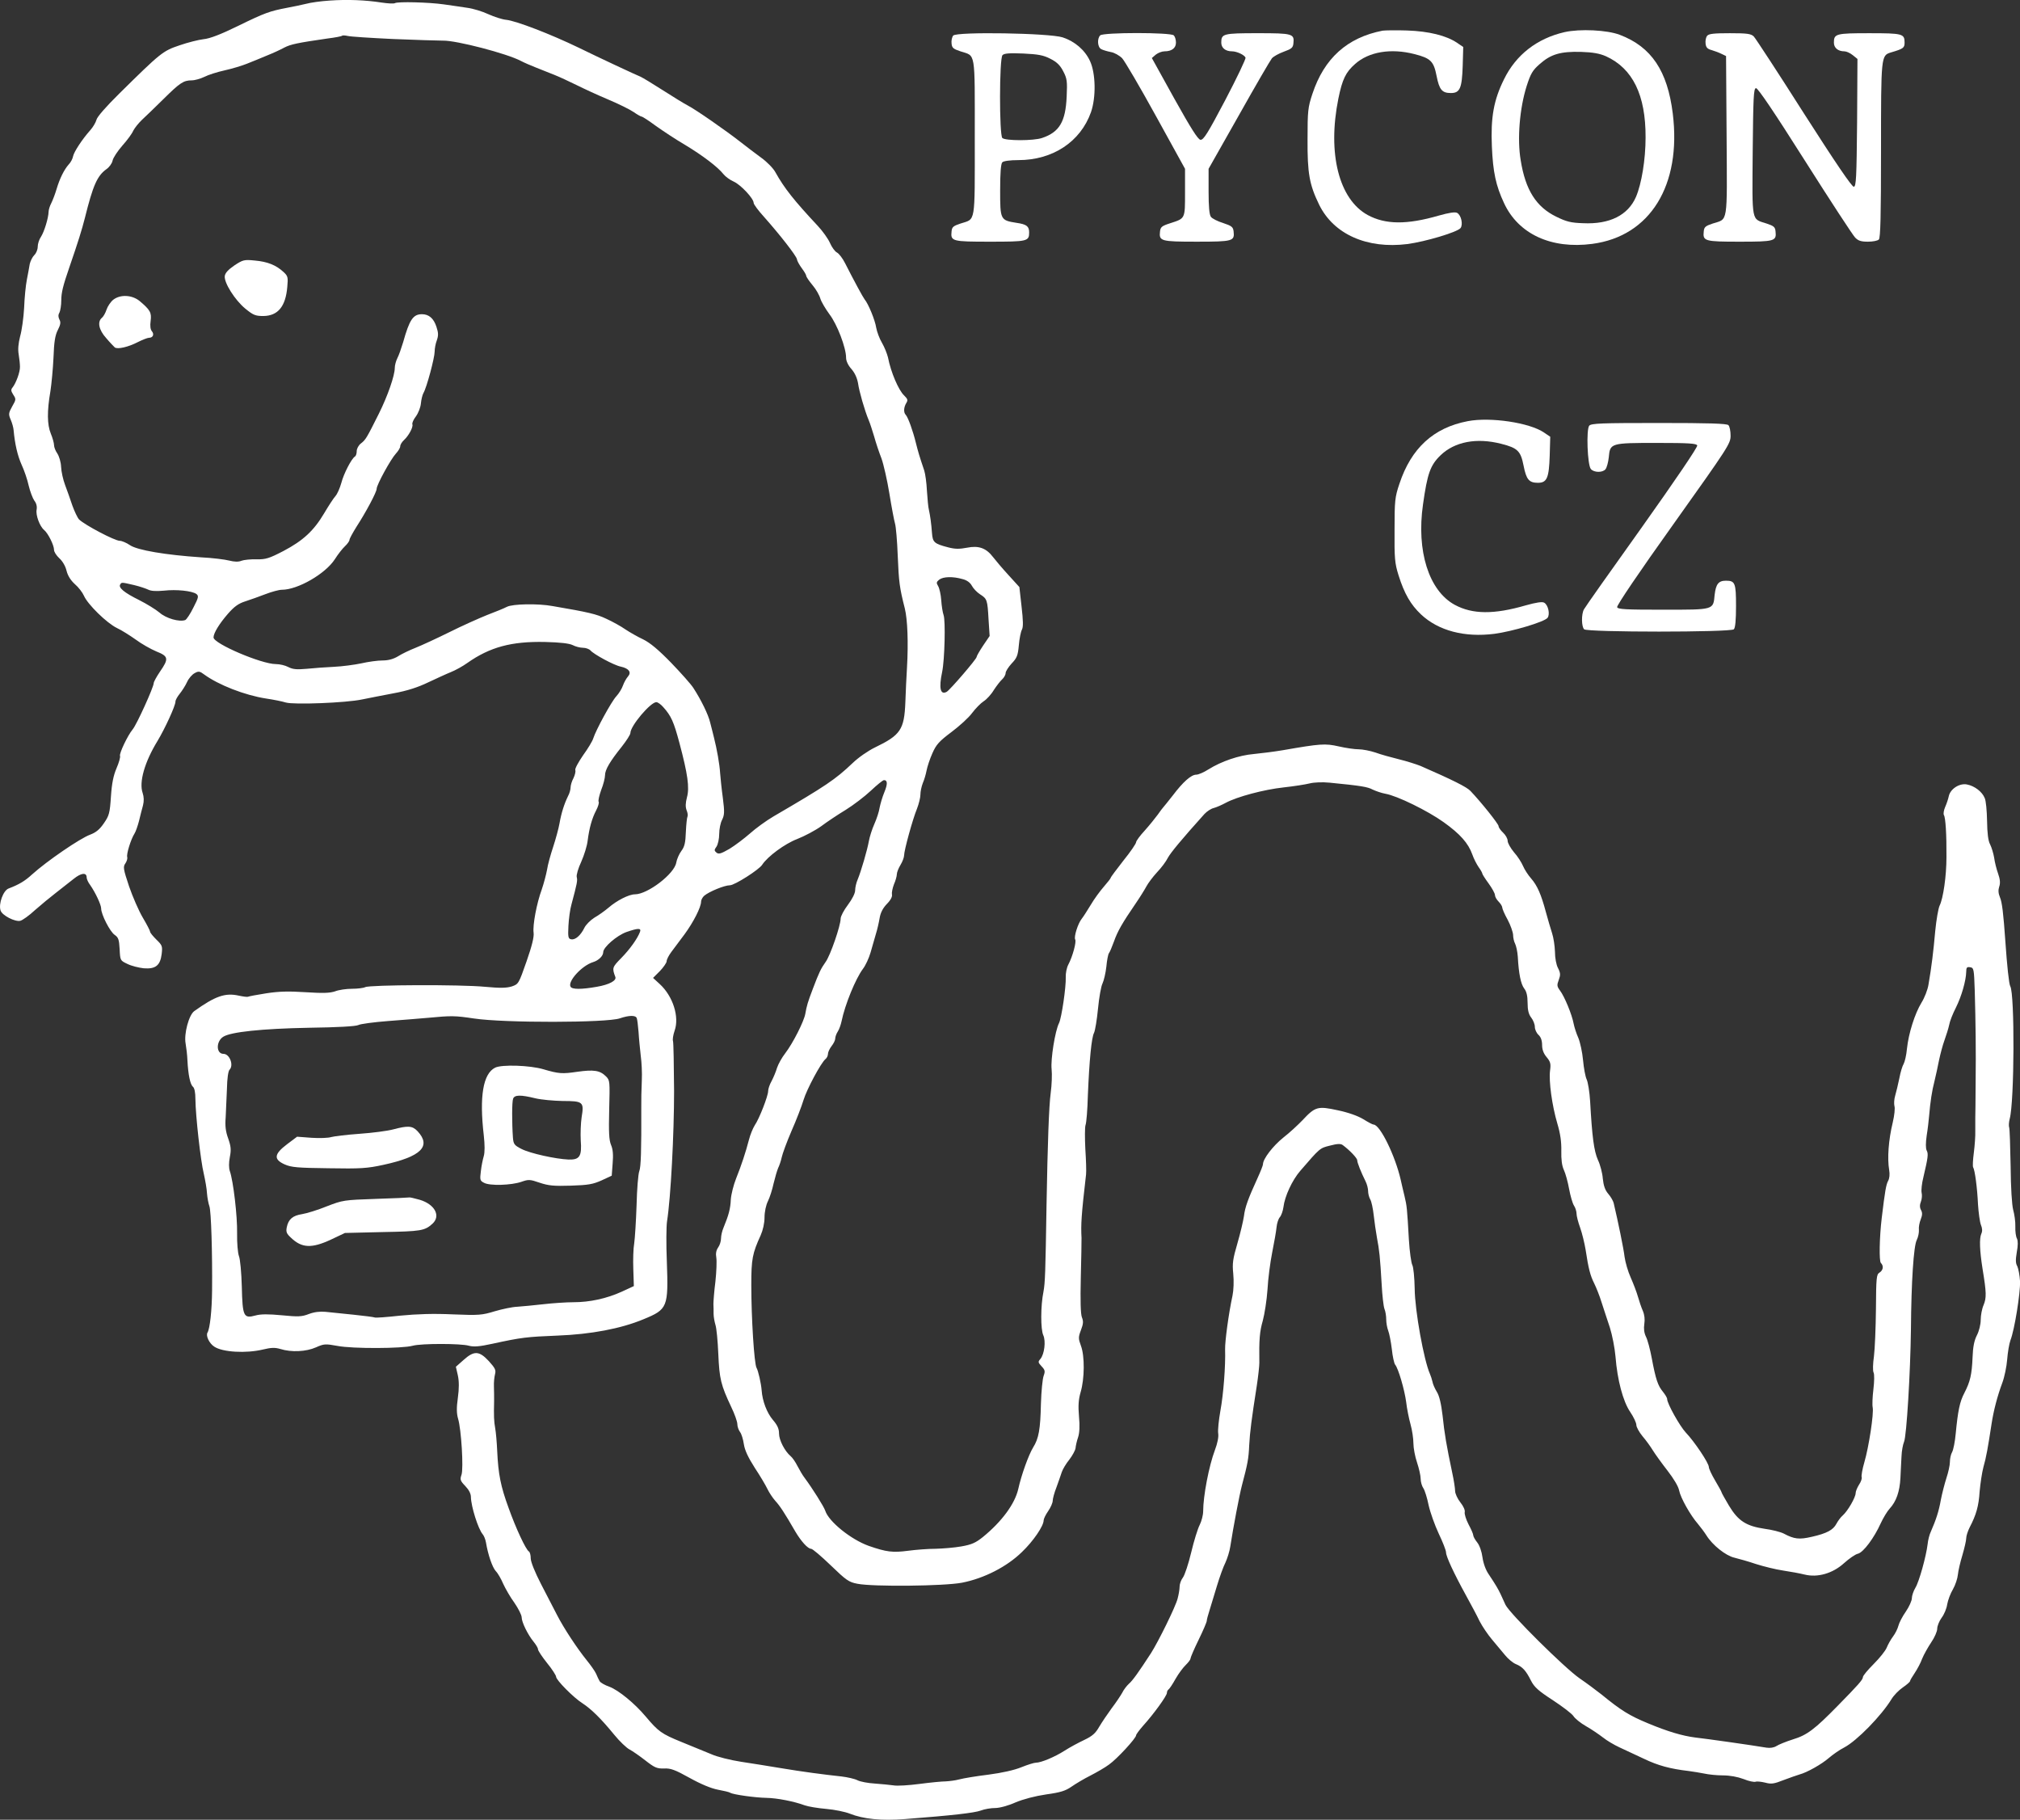 <?xml version="1.0" standalone="no"?>
<!DOCTYPE svg PUBLIC "-//W3C//DTD SVG 20010904//EN"
 "http://www.w3.org/TR/2001/REC-SVG-20010904/DTD/svg10.dtd">
<svg version="1.0" xmlns="http://www.w3.org/2000/svg"
 width="1114.486pt" height="1003.781pt" viewBox="0 0 1114.486 1003.781"
 preserveAspectRatio="xMidYMid meet">
<rect x="0" y="0" width="1114.486" height="1003.781" fill="#333333" stroke="none"/>
<g transform="translate(-54.191,1103.318) scale(0.1,-0.1)"
fill="#ffffff" stroke="none">
<path d="M2360 11030 c-47 -3 -105 -11 -130 -18 -25 -6 -72 -16 -105 -22 -94
-18 -121 -27 -270 -100 -94 -46 -156 -70 -190 -73 -27 -3 -87 -18 -133 -34
-92 -31 -103 -40 -332 -266 -72 -71 -123 -129 -126 -145 -4 -15 -19 -40 -34
-57 -43 -48 -90 -119 -95 -144 -2 -13 -13 -34 -24 -45 -25 -28 -50 -78 -67
-136 -8 -27 -21 -61 -29 -77 -8 -15 -15 -37 -15 -48 -1 -35 -24 -110 -42 -138
-10 -14 -18 -39 -18 -55 0 -16 -9 -37 -19 -46 -10 -10 -21 -32 -25 -49 -3 -18
-10 -57 -16 -87 -6 -30 -13 -100 -15 -155 -3 -55 -13 -126 -22 -157 -10 -40
-13 -72 -8 -100 4 -24 7 -54 7 -68 1 -29 -22 -90 -40 -113 -11 -13 -10 -20 3
-41 16 -24 16 -27 -6 -65 -20 -36 -21 -43 -8 -73 8 -18 15 -44 16 -58 7 -77
22 -141 44 -190 14 -30 32 -82 39 -115 8 -33 22 -70 31 -83 12 -15 16 -33 13
-50 -6 -30 17 -92 41 -112 22 -18 55 -84 55 -110 0 -11 13 -31 29 -46 17 -15
34 -43 40 -69 7 -28 23 -53 46 -74 20 -17 42 -46 50 -64 20 -47 126 -151 182
-178 26 -12 73 -42 104 -64 31 -23 82 -52 113 -65 68 -27 70 -40 21 -111 -19
-28 -35 -57 -35 -64 0 -22 -94 -229 -116 -255 -27 -32 -75 -133 -70 -146 3 -7
-6 -38 -19 -68 -17 -40 -26 -82 -31 -156 -6 -93 -10 -106 -39 -148 -23 -34
-44 -51 -76 -63 -55 -20 -238 -145 -321 -220 -38 -35 -71 -55 -129 -77 -29
-11 -56 -84 -44 -121 8 -27 80 -64 109 -57 12 3 49 29 81 59 33 29 85 72 115
95 30 24 74 58 98 77 42 34 72 37 72 8 0 -8 8 -27 19 -41 30 -43 61 -110 61
-130 0 -33 49 -129 75 -146 20 -14 24 -25 27 -78 3 -63 3 -63 43 -82 22 -11
63 -21 90 -24 65 -5 91 15 99 79 5 43 3 48 -29 79 -19 19 -35 38 -35 44 0 5
-18 40 -40 77 -22 37 -56 115 -76 173 -32 96 -34 108 -20 127 8 12 12 27 10
34 -6 15 20 99 40 130 7 11 18 43 25 70 7 28 16 66 22 86 6 24 5 47 -2 68 -21
60 11 171 82 287 41 68 99 194 99 217 0 9 11 28 24 44 12 15 31 44 40 64 9 20
28 42 42 49 21 12 28 11 52 -7 79 -58 225 -115 342 -133 41 -6 90 -16 109 -22
44 -13 332 -2 421 17 36 7 114 23 174 34 76 14 134 33 190 60 45 21 101 47
126 57 25 10 65 32 90 50 125 88 244 120 429 116 84 -2 133 -8 152 -17 15 -8
41 -15 57 -15 16 0 35 -7 42 -15 18 -21 130 -82 167 -89 45 -10 60 -31 40 -54
-9 -10 -22 -33 -28 -50 -6 -18 -23 -45 -37 -60 -27 -29 -112 -185 -127 -232
-4 -14 -29 -56 -56 -93 -26 -38 -46 -74 -43 -82 3 -7 -2 -27 -10 -44 -9 -16
-16 -40 -16 -51 0 -12 -6 -34 -14 -48 -21 -43 -37 -93 -47 -150 -5 -29 -21
-87 -35 -130 -14 -42 -30 -99 -34 -127 -5 -27 -18 -76 -29 -108 -28 -76 -51
-198 -45 -239 3 -23 -9 -72 -39 -158 -43 -123 -44 -125 -81 -138 -30 -9 -63
-10 -149 -2 -134 13 -635 11 -660 -2 -10 -5 -43 -9 -73 -9 -31 0 -73 -6 -93
-14 -30 -10 -67 -11 -162 -5 -94 6 -147 5 -218 -6 -52 -8 -98 -17 -101 -19 -3
-2 -26 1 -50 6 -75 17 -130 -2 -246 -85 -30 -21 -58 -126 -48 -179 4 -23 9
-64 10 -92 4 -79 15 -133 30 -146 9 -7 14 -32 14 -68 1 -94 29 -342 46 -411 8
-36 17 -85 18 -110 2 -25 8 -56 13 -70 10 -25 17 -261 15 -465 -1 -111 -12
-210 -25 -232 -11 -17 9 -60 37 -78 46 -31 176 -38 268 -16 46 11 66 12 97 3
60 -19 142 -15 196 9 45 20 52 20 119 8 81 -16 358 -15 415 1 46 13 266 13
310 0 27 -7 57 -5 130 11 161 35 188 38 360 45 183 7 348 38 473 90 134 55
138 66 129 320 -4 93 -3 192 1 219 21 134 39 483 39 720 -1 143 -3 267 -6 276
-3 8 1 34 9 57 27 76 -9 190 -82 257 l-37 34 38 38 c20 21 37 46 37 54 0 9 11
31 25 50 14 19 47 63 74 99 49 67 91 149 91 180 0 9 8 24 17 32 27 23 112 58
142 58 26 0 161 86 178 113 30 46 125 116 193 142 41 16 101 48 133 71 32 24
92 64 135 90 42 26 105 74 139 106 34 32 66 58 72 58 20 0 21 -21 2 -67 -11
-26 -22 -65 -26 -85 -3 -21 -16 -61 -29 -90 -13 -29 -26 -71 -30 -93 -9 -51
-44 -170 -62 -213 -8 -18 -14 -45 -14 -60 0 -16 -16 -48 -40 -80 -22 -29 -40
-63 -40 -76 0 -38 -57 -204 -83 -239 -26 -37 -36 -57 -70 -147 -29 -76 -34
-94 -42 -139 -7 -41 -68 -162 -111 -218 -18 -23 -38 -59 -45 -80 -6 -21 -20
-54 -30 -73 -11 -19 -19 -44 -19 -55 0 -27 -49 -153 -74 -189 -10 -16 -25 -52
-32 -80 -18 -69 -41 -139 -71 -214 -14 -35 -27 -87 -29 -115 -2 -51 -12 -87
-40 -155 -8 -18 -14 -45 -14 -60 0 -15 -7 -38 -16 -50 -11 -16 -14 -34 -10
-56 3 -18 1 -77 -5 -132 -7 -54 -11 -110 -11 -124 1 -14 1 -38 1 -54 0 -16 5
-43 10 -60 6 -17 13 -89 16 -161 6 -138 14 -171 71 -292 19 -39 34 -82 34 -95
0 -14 7 -33 15 -44 8 -10 17 -40 21 -67 5 -33 23 -72 60 -130 30 -45 61 -98
70 -117 9 -19 28 -48 43 -65 26 -28 52 -68 111 -170 32 -54 69 -95 87 -95 8 0
56 -41 108 -91 86 -83 100 -93 148 -102 87 -17 478 -13 577 6 122 24 247 88
330 169 63 60 120 144 120 175 0 8 11 31 25 51 14 20 25 46 25 57 0 11 9 45
21 75 11 30 24 68 29 83 5 15 23 46 41 68 17 22 33 51 35 64 1 13 7 40 14 60
8 24 10 63 5 115 -5 59 -3 92 9 134 22 74 23 199 2 255 -15 41 -15 48 0 88 13
34 14 48 5 70 -7 19 -9 90 -6 218 3 105 4 204 4 220 -4 74 -1 126 25 350 2 17
0 80 -4 140 -3 61 -3 120 1 132 5 12 11 86 13 165 8 192 20 318 34 344 6 12
16 72 22 134 6 62 17 124 25 139 7 15 17 56 21 92 3 35 10 69 14 74 5 6 17 35
28 65 20 57 46 102 120 210 24 35 50 77 59 94 9 17 35 52 58 77 24 25 51 61
60 80 15 28 76 102 202 242 14 15 37 30 51 33 15 4 45 17 67 29 61 33 209 73
320 85 55 6 119 16 143 22 24 6 70 8 110 4 174 -17 209 -23 237 -38 17 -8 48
-19 70 -23 65 -11 234 -94 322 -157 91 -65 136 -116 158 -178 8 -23 24 -54 35
-70 11 -15 20 -31 20 -35 0 -4 16 -29 35 -55 19 -26 35 -55 35 -64 0 -9 9 -25
20 -36 11 -11 20 -26 20 -32 0 -7 13 -38 30 -68 16 -30 29 -68 30 -83 0 -16 5
-38 11 -49 6 -12 13 -44 15 -72 5 -95 17 -151 35 -175 13 -16 19 -41 19 -80 0
-40 6 -63 20 -81 11 -14 20 -37 20 -51 0 -14 9 -34 20 -44 13 -12 20 -31 20
-56 0 -25 8 -47 25 -67 21 -25 24 -37 19 -73 -8 -59 11 -195 40 -293 17 -57
23 -102 22 -151 -1 -47 3 -81 14 -105 9 -19 22 -66 29 -105 7 -38 19 -80 27
-92 8 -12 14 -32 14 -44 0 -13 9 -48 20 -78 11 -31 24 -85 30 -121 16 -106 26
-143 47 -185 11 -22 30 -69 41 -105 12 -36 32 -99 46 -140 13 -41 27 -113 31
-160 10 -128 41 -246 81 -305 19 -28 34 -60 34 -72 0 -11 15 -39 34 -62 19
-22 45 -58 57 -78 13 -21 49 -71 81 -112 34 -44 60 -87 64 -109 8 -41 62 -137
104 -185 15 -18 36 -46 46 -62 34 -55 107 -113 155 -124 24 -6 78 -21 119 -35
41 -13 109 -30 150 -36 41 -6 94 -16 118 -22 72 -18 155 6 217 62 29 26 63 50
78 53 30 8 89 87 125 167 14 30 36 67 50 82 36 39 55 93 59 168 2 36 4 90 6
120 1 30 8 66 14 80 14 32 35 382 38 620 2 265 15 460 32 493 8 16 13 41 12
56 -2 14 3 41 10 58 9 23 10 36 2 51 -8 14 -8 29 -1 47 6 15 7 37 4 49 -3 13
1 52 10 87 25 107 28 127 18 146 -6 11 -6 42 0 83 6 36 11 83 13 105 7 82 16
142 30 195 7 30 19 82 25 115 7 33 20 83 30 110 10 28 22 66 26 85 3 19 20 62
37 95 31 62 56 149 57 198 0 23 4 28 21 25 21 -3 22 -9 26 -128 5 -173 7 -342
5 -495 -1 -139 -1 -172 -2 -207 0 -13 0 -45 0 -73 1 -27 -3 -81 -8 -120 -5
-38 -7 -74 -4 -80 10 -16 23 -116 27 -205 3 -46 10 -97 16 -113 8 -19 9 -35 2
-50 -11 -25 -9 -91 7 -192 22 -134 22 -160 6 -200 -9 -20 -16 -57 -16 -82 0
-25 -9 -62 -21 -85 -15 -29 -22 -65 -24 -122 -4 -95 -13 -134 -45 -196 -26
-49 -36 -100 -48 -225 -4 -44 -13 -90 -20 -102 -7 -12 -12 -36 -12 -54 0 -18
-9 -58 -19 -88 -10 -31 -24 -85 -31 -121 -11 -63 -27 -111 -55 -175 -8 -16
-16 -48 -18 -70 -8 -66 -47 -208 -68 -241 -10 -17 -19 -43 -19 -57 0 -13 -15
-47 -33 -73 -19 -27 -37 -62 -41 -78 -4 -16 -17 -43 -30 -60 -13 -17 -28 -45
-35 -62 -7 -17 -39 -57 -72 -90 -32 -32 -59 -64 -59 -72 0 -14 -28 -45 -138
-157 -128 -131 -171 -163 -247 -186 -38 -12 -80 -29 -92 -37 -14 -9 -35 -12
-55 -9 -83 14 -330 49 -393 56 -71 9 -152 33 -260 78 -104 43 -149 71 -258
160 -29 23 -83 63 -121 89 -82 57 -384 356 -408 405 -9 19 -21 45 -27 59 -14
29 -26 50 -64 107 -18 25 -31 62 -36 96 -4 31 -16 66 -29 82 -12 15 -22 33
-22 40 0 7 -12 34 -26 60 -14 27 -23 57 -21 67 3 10 -7 33 -24 54 -16 20 -29
49 -29 63 0 14 -7 60 -16 101 -31 147 -43 216 -53 314 -8 67 -18 110 -32 132
-11 18 -22 43 -24 56 -3 13 -9 32 -14 43 -33 74 -83 348 -84 470 -1 61 -7 119
-13 130 -6 11 -15 74 -19 140 -10 176 -11 185 -24 240 -7 28 -16 68 -21 90
-30 132 -114 305 -150 305 -5 0 -30 13 -57 30 -30 18 -83 37 -141 49 -110 24
-124 20 -194 -55 -24 -25 -71 -69 -106 -96 -57 -46 -112 -117 -112 -147 0 -6
-13 -39 -29 -74 -53 -116 -70 -162 -76 -212 -4 -27 -20 -95 -36 -150 -25 -86
-29 -110 -23 -168 4 -40 2 -91 -4 -120 -22 -102 -42 -253 -41 -297 3 -90 -9
-247 -26 -339 -9 -51 -15 -107 -12 -125 3 -19 -4 -54 -18 -91 -33 -87 -65
-254 -65 -338 0 -21 -9 -55 -19 -75 -11 -21 -32 -89 -47 -152 -15 -63 -36
-126 -46 -139 -10 -13 -18 -35 -18 -50 0 -14 -5 -44 -11 -66 -11 -44 -106
-237 -147 -301 -69 -106 -101 -151 -122 -169 -12 -11 -29 -33 -37 -50 -9 -16
-35 -55 -58 -85 -22 -30 -53 -76 -68 -101 -21 -37 -38 -52 -84 -74 -32 -15
-80 -41 -108 -59 -53 -34 -129 -66 -158 -66 -10 0 -45 -11 -80 -25 -39 -16
-106 -31 -182 -41 -66 -8 -138 -20 -160 -26 -22 -6 -56 -10 -75 -11 -19 0 -84
-6 -144 -14 -60 -8 -125 -12 -145 -8 -20 3 -66 7 -103 10 -36 2 -79 10 -95 18
-15 8 -55 17 -88 21 -102 11 -215 26 -335 46 -63 11 -162 26 -219 35 -58 9
-132 27 -165 42 -34 14 -108 44 -166 68 -108 44 -126 57 -195 139 -63 75 -151
146 -201 165 -26 9 -50 23 -54 31 -5 8 -13 26 -19 40 -6 14 -30 48 -52 75 -54
67 -126 176 -164 250 -17 33 -57 110 -88 170 -34 66 -57 123 -57 142 0 17 -4
34 -10 38 -17 10 -72 128 -112 240 -44 120 -57 186 -63 315 -2 47 -7 103 -11
125 -7 39 -8 68 -6 150 0 22 0 58 -1 80 -1 22 2 52 6 68 6 23 1 33 -34 72 -53
57 -81 59 -139 7 l-43 -38 11 -48 c7 -32 7 -72 0 -123 -8 -55 -7 -87 1 -115
18 -58 31 -276 19 -310 -9 -26 -7 -33 21 -62 20 -21 31 -42 31 -61 1 -52 40
-176 65 -205 7 -8 15 -28 18 -45 11 -67 35 -137 54 -158 12 -12 30 -44 41 -70
12 -26 39 -74 62 -105 22 -32 40 -68 40 -80 0 -27 34 -96 66 -135 13 -16 24
-34 24 -41 0 -8 23 -42 50 -76 28 -34 50 -69 50 -76 0 -18 96 -115 145 -146
49 -32 103 -85 175 -173 30 -37 69 -74 85 -82 17 -9 56 -36 88 -61 50 -39 63
-45 102 -44 37 2 61 -7 142 -52 63 -35 119 -58 156 -65 32 -6 63 -13 68 -17
16 -10 138 -27 199 -28 60 -1 155 -20 211 -41 19 -7 73 -16 120 -20 46 -4 104
-16 129 -26 76 -30 173 -40 305 -30 260 20 382 34 418 47 20 8 56 14 80 14 24
0 72 13 112 31 43 18 108 35 169 44 80 11 107 20 140 43 23 16 70 44 104 61
35 18 82 45 103 61 44 31 149 145 149 161 0 5 17 28 38 52 59 65 132 166 132
182 0 7 4 16 9 19 5 3 23 30 39 59 16 28 42 63 56 76 14 14 26 29 26 35 0 6
20 53 45 104 25 51 45 98 45 105 0 7 7 32 15 57 8 25 26 86 41 135 15 50 36
108 47 129 10 22 23 62 27 90 16 104 50 283 64 336 31 117 37 147 40 220 4 75
13 144 42 330 8 52 14 109 14 125 -2 131 2 174 19 233 10 37 22 114 26 172 3
58 15 150 26 205 11 55 22 117 24 139 2 21 10 46 18 55 8 9 17 34 20 56 7 59
48 148 93 200 109 126 107 125 164 139 41 11 59 11 70 3 38 -28 80 -72 80 -84
0 -13 21 -66 46 -116 8 -16 14 -40 14 -53 0 -14 5 -35 12 -47 7 -12 15 -51 19
-87 4 -36 12 -92 18 -125 13 -68 17 -104 26 -258 3 -59 10 -119 15 -133 6 -14
10 -40 10 -59 0 -19 5 -46 11 -62 6 -15 15 -61 20 -102 4 -40 13 -79 18 -85
18 -21 52 -139 61 -206 4 -36 15 -91 24 -123 9 -32 16 -79 16 -105 0 -26 9
-74 20 -106 11 -33 20 -73 20 -90 0 -17 7 -41 15 -52 8 -12 21 -54 29 -94 9
-40 34 -110 56 -157 22 -46 40 -92 40 -103 0 -22 42 -113 109 -235 27 -49 62
-114 76 -144 15 -29 46 -75 69 -102 22 -27 54 -65 71 -85 16 -20 43 -43 60
-50 37 -15 56 -36 84 -92 18 -35 41 -56 120 -107 53 -35 105 -74 114 -88 9
-14 40 -39 70 -56 30 -17 71 -45 93 -62 21 -17 62 -41 90 -54 28 -13 88 -41
135 -63 79 -38 146 -56 249 -68 25 -3 63 -10 85 -14 22 -5 68 -10 102 -10 39
0 82 -8 114 -20 29 -12 59 -18 67 -15 8 3 32 0 53 -5 33 -9 48 -7 101 14 35
13 74 27 88 31 42 11 123 57 162 91 21 18 59 45 85 58 70 37 205 175 261 267
12 20 40 49 62 64 22 15 40 31 40 35 0 4 12 24 26 45 14 21 33 56 41 79 9 22
32 63 50 90 18 26 33 60 33 75 0 15 11 42 24 60 14 18 28 52 31 74 4 23 18 61
32 84 13 23 25 59 27 80 2 21 13 69 25 108 11 38 21 80 21 93 0 13 9 40 19 60
36 69 50 117 55 198 4 44 13 105 21 135 15 51 25 108 45 239 11 72 32 153 59
225 12 32 24 90 27 129 3 39 11 87 18 106 23 59 55 261 53 325 -2 33 -9 70
-15 83 -10 17 -10 36 -3 78 7 38 7 62 1 75 -6 10 -10 40 -9 66 1 27 -5 68 -12
93 -7 28 -13 120 -14 242 -2 108 -5 204 -8 212 -3 8 -2 29 3 48 26 95 28 690
3 731 -7 11 -18 115 -27 247 -11 156 -18 216 -30 244 -9 21 -10 40 -4 58 7 19
5 41 -6 72 -9 25 -19 65 -22 89 -4 23 -14 56 -22 72 -11 20 -16 62 -17 130 -1
55 -6 112 -13 126 -14 35 -56 67 -98 75 -41 8 -91 -24 -100 -64 -3 -15 -12
-42 -20 -60 -8 -18 -11 -39 -7 -45 9 -14 15 -106 14 -232 0 -105 -18 -228 -38
-268 -7 -15 -18 -78 -24 -140 -10 -112 -20 -196 -37 -294 -4 -28 -22 -74 -39
-101 -36 -59 -71 -168 -80 -254 -3 -35 -12 -72 -18 -83 -7 -11 -18 -47 -24
-80 -7 -33 -17 -76 -23 -96 -6 -20 -7 -45 -4 -57 4 -11 0 -51 -9 -89 -24 -99
-31 -199 -20 -264 4 -23 2 -46 -6 -60 -11 -21 -17 -54 -35 -204 -13 -108 -15
-238 -5 -248 17 -17 13 -41 -8 -54 -16 -10 -18 -28 -19 -200 -1 -103 -6 -221
-11 -261 -6 -42 -7 -81 -2 -90 5 -10 4 -50 -1 -92 -5 -41 -7 -86 -4 -100 7
-33 -21 -218 -46 -303 -11 -37 -17 -74 -15 -81 3 -7 -3 -26 -14 -42 -10 -16
-19 -37 -19 -47 0 -23 -43 -98 -71 -123 -12 -10 -27 -31 -35 -46 -18 -34 -52
-53 -136 -72 -69 -16 -97 -13 -155 18 -18 9 -65 21 -104 26 -102 15 -147 43
-198 128 -22 37 -41 71 -41 74 0 3 -16 32 -35 64 -19 32 -35 66 -35 75 0 22
-80 141 -127 190 -33 35 -103 160 -103 185 0 7 -11 25 -24 41 -27 33 -39 67
-61 185 -9 48 -23 101 -32 118 -10 21 -13 44 -9 70 4 25 1 51 -8 72 -8 18 -20
53 -27 78 -7 25 -25 72 -40 106 -15 33 -30 85 -34 115 -5 44 -35 190 -60 296
-3 12 -16 35 -30 51 -18 21 -26 46 -30 84 -2 29 -14 76 -27 103 -22 50 -32
127 -43 324 -3 51 -12 105 -19 120 -7 14 -16 62 -20 106 -4 44 -16 99 -26 123
-11 24 -22 59 -26 79 -9 49 -50 149 -75 182 -17 23 -18 30 -7 59 10 27 10 37
-4 65 -10 18 -17 57 -17 91 -1 32 -8 78 -16 102 -8 24 -23 76 -34 116 -26 97
-47 146 -82 186 -16 18 -36 49 -44 68 -8 19 -30 54 -50 76 -19 23 -35 51 -35
63 0 12 -11 32 -25 45 -14 13 -25 29 -25 36 0 12 -95 131 -155 194 -20 22
-101 62 -275 138 -25 10 -79 27 -120 37 -41 10 -99 26 -129 37 -30 10 -72 18
-93 18 -22 0 -71 7 -110 16 -75 17 -101 15 -308 -21 -47 -8 -119 -17 -160 -21
-82 -7 -179 -40 -251 -85 -25 -16 -55 -29 -67 -29 -28 0 -73 -40 -129 -114
-26 -33 -50 -63 -53 -66 -3 -3 -17 -21 -30 -40 -14 -19 -46 -59 -72 -88 -27
-29 -48 -58 -48 -65 0 -7 -31 -53 -70 -101 -38 -49 -70 -91 -70 -95 0 -3 -17
-25 -38 -49 -21 -24 -54 -69 -72 -100 -19 -31 -41 -66 -50 -77 -21 -26 -44
-100 -36 -114 8 -12 -14 -94 -38 -139 -9 -17 -15 -48 -14 -69 2 -55 -23 -224
-37 -253 -22 -43 -47 -201 -41 -255 3 -27 1 -86 -5 -130 -10 -75 -17 -280 -23
-615 -6 -380 -8 -433 -17 -482 -16 -78 -16 -208 -1 -240 15 -33 6 -105 -16
-131 -14 -16 -13 -19 7 -41 19 -20 20 -27 11 -52 -6 -16 -13 -85 -15 -154 -3
-141 -12 -192 -43 -241 -25 -41 -65 -152 -82 -229 -19 -83 -91 -180 -195 -265
-40 -32 -62 -42 -119 -52 -39 -7 -103 -12 -142 -13 -39 0 -107 -5 -152 -11
-85 -11 -119 -7 -217 27 -98 35 -221 134 -240 194 -7 22 -72 125 -113 180 -11
14 -28 43 -40 66 -11 22 -28 47 -38 55 -32 27 -64 88 -64 125 0 26 -9 46 -34
75 -33 39 -58 104 -62 164 -3 38 -19 108 -28 123 -13 22 -29 274 -29 457 0
144 6 174 52 275 12 27 21 66 21 98 0 31 8 68 19 90 10 20 24 64 31 97 8 33
19 71 25 85 7 14 16 41 20 60 4 19 28 85 54 145 27 61 56 137 66 170 18 60 96
205 121 226 8 6 14 19 14 29 0 9 9 29 20 43 11 14 20 32 20 41 0 9 6 27 14 39
8 12 17 38 21 57 19 92 77 234 118 289 14 18 33 59 42 90 9 31 22 76 29 101 8
25 17 65 21 89 5 30 18 55 40 78 21 21 31 41 28 52 -2 10 3 35 11 56 9 20 16
46 16 56 0 10 9 33 20 51 11 18 20 42 20 53 0 27 47 199 71 257 10 26 19 61
19 78 0 17 6 45 13 63 8 18 17 49 21 70 4 21 18 64 32 95 21 48 37 66 105 117
44 33 96 80 114 105 19 25 47 54 64 65 16 10 42 38 56 62 15 23 36 50 46 59
10 9 19 25 19 34 0 10 15 33 33 53 29 30 35 44 40 101 3 36 11 75 17 86 8 15
7 50 -2 128 l-12 107 -61 67 c-33 36 -71 81 -84 98 -38 50 -79 65 -144 52 -42
-8 -66 -8 -104 2 -77 20 -85 28 -89 77 -4 55 -10 97 -17 129 -4 14 -8 61 -11
105 -2 44 -9 95 -15 113 -28 83 -33 101 -46 152 -16 66 -43 141 -56 155 -13
13 -11 42 3 65 10 16 8 22 -12 42 -30 28 -73 127 -89 210 -5 20 -19 56 -33 80
-14 23 -28 62 -32 84 -6 41 -43 131 -64 156 -10 13 -58 102 -108 200 -13 26
-33 52 -44 58 -12 6 -29 30 -39 53 -10 23 -40 65 -67 94 -131 140 -185 208
-234 296 -11 21 -46 57 -78 80 -31 23 -82 61 -112 85 -83 65 -250 181 -293
203 -21 11 -83 49 -139 85 -56 36 -111 69 -122 74 -21 8 -229 105 -341 160
-153 74 -347 149 -401 154 -21 2 -65 16 -98 31 -32 15 -84 31 -115 35 -31 5
-89 13 -130 19 -84 12 -254 16 -270 7 -6 -4 -39 -2 -73 3 -89 14 -189 18 -288
11z m350 -212 c124 -5 248 -9 276 -9 72 2 353 -71 430 -112 17 -9 54 -25 82
-36 29 -12 75 -30 103 -41 28 -11 83 -37 122 -56 40 -20 118 -56 175 -80 57
-24 120 -55 140 -69 20 -14 40 -25 44 -25 5 0 40 -23 78 -51 38 -27 110 -75
160 -104 101 -61 182 -123 213 -162 11 -14 37 -33 58 -42 39 -18 109 -93 109
-117 0 -8 26 -43 58 -78 87 -98 177 -213 181 -233 1 -10 14 -32 27 -50 13 -17
24 -36 24 -41 0 -6 16 -29 35 -52 19 -22 38 -56 43 -74 5 -17 28 -56 50 -86
43 -56 92 -185 92 -240 0 -18 11 -42 30 -63 19 -22 31 -50 36 -78 6 -44 36
-149 59 -204 7 -16 20 -57 30 -90 9 -33 27 -87 40 -120 12 -33 32 -121 44
-195 12 -74 26 -148 31 -165 5 -16 12 -96 15 -178 6 -145 10 -176 39 -290 15
-61 20 -188 12 -327 -3 -47 -7 -132 -9 -191 -6 -151 -27 -181 -168 -249 -37
-18 -91 -55 -124 -87 -95 -90 -145 -124 -435 -293 -41 -24 -100 -67 -131 -95
-31 -27 -81 -65 -112 -84 -47 -27 -60 -31 -72 -21 -13 11 -13 15 0 33 8 12 15
43 15 70 0 26 7 62 16 78 13 27 14 43 4 121 -7 50 -13 112 -15 137 -3 50 -18
133 -34 196 -5 22 -15 59 -21 83 -10 43 -50 125 -93 191 -12 19 -67 81 -122
138 -71 73 -116 110 -154 129 -30 14 -74 39 -98 55 -24 17 -71 43 -106 59 -55
26 -97 36 -296 70 -81 15 -221 12 -252 -4 -15 -8 -64 -28 -109 -45 -45 -18
-139 -60 -209 -95 -69 -34 -153 -73 -186 -86 -33 -13 -77 -34 -97 -47 -25 -15
-53 -23 -85 -23 -27 0 -79 -7 -118 -16 -38 -8 -106 -17 -150 -19 -44 -2 -112
-7 -151 -11 -55 -5 -77 -3 -102 10 -17 9 -47 16 -68 16 -80 0 -344 113 -344
147 0 24 32 76 79 130 35 40 58 57 96 69 28 9 78 27 112 40 34 13 74 24 90 24
88 0 240 88 292 168 17 27 42 59 56 72 14 13 25 29 25 35 0 7 18 39 39 73 52
80 111 191 111 209 0 22 78 164 106 194 13 14 24 32 24 40 0 9 9 24 21 35 26
24 52 72 46 87 -2 7 6 26 20 44 13 18 25 49 27 70 2 21 8 47 14 58 18 30 62
195 62 229 0 16 5 44 12 62 9 26 9 41 -2 74 -15 47 -42 70 -80 70 -49 0 -69
-30 -104 -155 -10 -33 -24 -73 -32 -88 -8 -16 -14 -40 -14 -53 0 -42 -39 -155
-88 -253 -68 -136 -73 -144 -99 -164 -13 -10 -23 -29 -23 -42 0 -13 -4 -27
-10 -30 -19 -12 -62 -95 -75 -146 -8 -28 -22 -61 -33 -73 -10 -11 -38 -54 -61
-93 -58 -98 -117 -152 -225 -209 -79 -41 -98 -47 -149 -46 -32 1 -70 -3 -83
-8 -16 -7 -40 -6 -67 1 -23 6 -94 15 -157 18 -193 13 -350 39 -391 67 -19 13
-45 24 -56 24 -28 0 -193 87 -225 118 -9 10 -25 44 -37 77 -11 33 -29 84 -40
113 -11 29 -21 74 -22 100 -1 26 -11 59 -21 74 -10 14 -18 35 -18 46 0 11 -8
40 -18 64 -20 49 -21 123 -2 233 6 39 14 122 17 185 3 87 9 124 24 153 15 29
17 43 9 57 -7 14 -8 26 0 39 5 11 10 41 10 67 0 42 9 80 45 184 49 142 69 207
85 270 45 181 68 233 119 270 16 11 31 32 34 47 3 16 28 53 54 83 27 30 54 67
60 82 7 14 28 41 48 60 20 18 73 70 118 114 91 90 111 104 157 104 17 0 48 9
69 19 21 11 71 27 112 36 41 9 97 26 124 37 28 11 77 31 110 45 33 13 76 33
96 44 35 18 73 26 239 50 41 5 77 12 79 15 3 3 17 2 31 -1 14 -4 126 -11 250
-17z m3142 -2979 c25 -6 43 -20 52 -37 8 -15 28 -36 45 -47 39 -25 41 -30 47
-139 l6 -91 -36 -53 c-20 -30 -36 -58 -36 -63 0 -11 -146 -181 -165 -192 -35
-19 -44 20 -25 110 14 67 19 283 8 313 -5 14 -11 51 -13 82 -2 31 -10 66 -17
78 -11 18 -10 23 6 36 23 17 76 18 128 3z m-4571 -33 c30 -7 65 -19 78 -25 15
-8 43 -10 86 -6 71 8 155 -1 180 -18 14 -11 13 -19 -16 -75 -17 -35 -38 -66
-45 -69 -32 -12 -106 9 -142 41 -20 17 -72 49 -114 70 -81 40 -114 68 -103 85
8 13 7 13 76 -3z m2920 -673 c44 -49 58 -80 90 -200 45 -169 56 -244 41 -298
-8 -31 -9 -52 -2 -71 6 -14 8 -30 5 -35 -3 -5 -7 -42 -9 -84 -2 -60 -7 -82
-25 -106 -12 -16 -25 -46 -28 -64 -10 -62 -158 -175 -228 -175 -33 0 -100 -34
-146 -74 -20 -17 -55 -42 -78 -55 -22 -14 -47 -39 -55 -56 -20 -41 -50 -68
-73 -63 -16 3 -18 12 -15 73 2 39 9 93 17 120 31 116 34 131 29 150 -3 11 8
49 25 85 16 36 32 88 35 115 9 71 24 124 47 168 11 21 17 42 14 47 -4 6 3 35
14 66 12 30 21 66 21 81 0 30 27 76 92 157 26 33 48 67 48 76 0 39 111 170
143 170 8 0 25 -12 38 -27z m-128 -1240 c-14 -37 -55 -95 -104 -145 -49 -50
-51 -54 -32 -104 7 -20 -33 -42 -102 -54 -85 -15 -136 -15 -145 0 -18 29 62
117 124 136 30 9 56 34 56 55 0 27 75 92 128 111 64 22 83 23 75 1z m-915
-478 c166 -25 733 -24 804 1 50 17 87 18 93 1 3 -7 7 -41 10 -77 2 -36 8 -94
12 -130 5 -36 8 -96 6 -135 -3 -68 -3 -100 -3 -147 1 -244 -2 -332 -11 -355
-6 -15 -13 -100 -15 -188 -3 -88 -9 -182 -13 -210 -5 -27 -7 -92 -5 -143 l3
-93 -67 -31 c-84 -38 -176 -58 -267 -58 -38 0 -113 -5 -165 -11 -52 -6 -117
-12 -145 -14 -27 -1 -83 -13 -124 -25 -69 -21 -86 -23 -230 -17 -107 5 -198 2
-291 -7 -73 -8 -137 -13 -141 -10 -4 2 -56 9 -115 15 -60 6 -130 13 -156 16
-31 3 -63 -1 -92 -12 -39 -15 -58 -16 -149 -7 -74 7 -116 7 -145 -1 -66 -18
-72 -7 -76 159 -2 76 -9 153 -16 169 -6 17 -11 72 -10 125 2 94 -21 289 -40
343 -6 18 -6 46 0 78 8 40 6 59 -9 102 -14 38 -18 69 -14 117 2 36 5 107 7
158 1 55 7 97 14 104 25 25 1 88 -33 88 -41 0 -42 68 -2 94 41 27 214 45 473
50 158 2 260 8 273 15 11 6 85 16 163 22 79 6 179 14 223 18 127 12 146 12
253 -4z"/>
<path d="M1835 9569 c-35 -24 -51 -42 -53 -59 -4 -37 56 -132 113 -179 44 -36
56 -41 100 -41 80 1 123 52 132 161 5 53 3 60 -21 82 -41 38 -89 57 -158 63
-59 6 -66 4 -113 -27z"/>
<path d="M1167 9380 c-14 -11 -31 -36 -37 -54 -6 -19 -18 -40 -26 -46 -26 -22
-17 -67 24 -112 20 -24 42 -46 47 -51 15 -12 75 2 127 29 26 13 54 24 62 24
22 0 30 19 16 36 -8 9 -11 30 -7 57 6 46 -2 60 -61 110 -42 34 -106 37 -145 7z"/>
<path d="M3274 5144 c-67 -33 -88 -159 -63 -373 6 -54 6 -94 0 -115 -5 -17
-13 -54 -16 -83 -6 -47 -5 -53 17 -64 31 -18 151 -14 206 5 40 14 47 14 102
-5 48 -16 77 -19 172 -16 96 3 122 8 169 29 l56 26 5 67 c4 47 2 78 -9 103
-11 27 -13 69 -10 195 4 157 4 161 -18 183 -33 33 -67 38 -159 25 -82 -12
-101 -11 -186 14 -74 22 -229 27 -266 9z m221 -169 c33 -8 101 -14 151 -15
113 0 119 -5 105 -89 -5 -33 -7 -91 -5 -128 7 -88 -6 -108 -67 -106 -72 3
-212 34 -259 58 -40 20 -45 27 -48 61 -6 84 -6 200 1 217 8 21 41 22 122 2z"/>
<path d="M2710 4803 c-30 -8 -113 -19 -185 -24 -71 -5 -142 -14 -156 -18 -15
-5 -63 -7 -108 -4 l-80 6 -56 -42 c-71 -54 -75 -83 -12 -111 36 -16 72 -19
242 -21 176 -3 212 -1 303 19 207 45 265 102 188 185 -29 31 -53 32 -136 10z"/>
<path d="M2615 4420 c-176 -6 -182 -7 -270 -41 -49 -20 -111 -39 -136 -43 -52
-8 -76 -28 -85 -73 -5 -25 -1 -35 23 -57 60 -58 115 -60 222 -10 l76 36 209 5
c211 4 231 7 274 46 47 43 13 107 -70 132 -29 8 -54 14 -57 13 -3 -1 -87 -5
-186 -8z"/>
<path d="M8170 10864 c-195 -38 -322 -152 -387 -348 -25 -75 -27 -95 -27 -251
-1 -188 10 -250 64 -361 80 -163 264 -245 487 -217 98 13 274 65 293 88 15 19
4 72 -19 84 -11 6 -44 1 -101 -15 -176 -51 -294 -50 -392 3 -159 87 -223 340
-162 642 22 108 41 146 92 191 76 68 198 88 327 55 91 -23 107 -40 123 -121
15 -76 30 -94 79 -94 50 0 61 27 65 149 l3 105 -34 23 c-59 40 -156 64 -276
68 -60 2 -121 1 -135 -1z"/>
<path d="M9174 10856 c-152 -35 -268 -125 -334 -260 -57 -115 -74 -210 -67
-371 6 -141 22 -216 67 -312 79 -171 261 -255 487 -225 319 42 493 323 444
719 -29 235 -118 368 -292 434 -70 27 -220 34 -305 15z m228 -133 c148 -67
220 -214 219 -448 0 -122 -22 -255 -53 -328 -44 -101 -145 -152 -292 -145 -68
2 -93 9 -148 36 -111 54 -170 148 -196 311 -20 117 -6 287 33 410 22 68 32 86
72 121 62 55 116 70 228 67 65 -2 103 -9 137 -24z"/>
<path d="M5801 10837 c-7 -9 -11 -28 -9 -44 2 -24 10 -30 49 -43 85 -28 79 11
79 -475 0 -486 6 -447 -79 -475 -39 -13 -47 -19 -49 -43 -6 -55 3 -57 212 -57
206 0 216 2 216 51 0 34 -14 45 -70 53 -89 14 -90 17 -90 179 0 98 4 147 12
155 7 7 42 12 89 12 189 0 342 101 400 264 29 83 26 215 -5 282 -28 61 -84
109 -151 131 -74 24 -585 32 -604 10z m536 -128 c36 -18 54 -36 71 -69 21 -40
23 -55 19 -140 -6 -138 -40 -196 -136 -228 -46 -16 -203 -16 -219 0 -17 17
-17 439 1 457 9 10 39 12 114 9 83 -4 111 -9 150 -29z"/>
<path d="M6612 10838 c-18 -18 -15 -66 6 -76 9 -5 33 -12 53 -16 19 -3 47 -19
62 -34 14 -15 98 -158 186 -318 l161 -292 0 -130 c0 -147 2 -143 -81 -170 -47
-15 -54 -21 -57 -45 -6 -54 3 -57 203 -57 200 0 209 3 203 57 -3 24 -10 30
-58 46 -30 9 -61 25 -67 34 -9 11 -13 57 -13 141 l0 124 167 295 c91 162 173
303 182 314 9 11 39 27 66 37 42 15 51 22 53 46 6 53 -4 56 -197 56 -191 0
-201 -3 -201 -52 0 -29 23 -48 59 -48 27 0 69 -20 75 -35 2 -7 -48 -112 -112
-234 -97 -184 -120 -221 -137 -219 -14 2 -53 64 -144 227 l-124 224 22 19 c13
10 34 18 48 18 40 0 63 18 63 48 0 16 -5 33 -12 40 -17 17 -389 17 -406 0z"/>
<path d="M9961 10836 c-7 -8 -11 -27 -9 -43 2 -21 10 -30 33 -36 17 -5 41 -14
55 -21 l25 -12 3 -441 c3 -495 9 -455 -77 -483 -39 -13 -47 -19 -49 -43 -6
-54 4 -57 198 -57 194 0 204 3 198 57 -2 24 -10 30 -49 43 -85 28 -80 -1 -77
394 3 303 5 351 18 353 10 2 101 -133 270 -400 140 -221 265 -412 277 -424 17
-18 33 -23 71 -23 26 0 53 5 60 12 9 9 12 132 12 493 0 521 0 522 55 539 68
20 75 25 75 54 0 49 -10 52 -195 52 -184 0 -195 -3 -195 -52 0 -29 23 -48 58
-48 11 0 31 -9 46 -21 l26 -21 -2 -351 c-3 -303 -5 -352 -18 -354 -10 -2 -101
132 -275 404 -143 225 -268 416 -277 425 -15 15 -37 18 -132 18 -87 0 -116 -3
-125 -14z"/>
<path d="M8640 8710 c-189 -36 -312 -149 -377 -345 -25 -74 -27 -93 -27 -255
-1 -156 1 -183 22 -250 32 -102 67 -162 124 -216 96 -90 240 -128 405 -107 98
13 274 65 293 88 15 19 4 72 -19 84 -11 6 -44 1 -101 -15 -176 -51 -294 -50
-392 3 -143 78 -212 297 -175 554 24 170 40 216 97 271 78 75 199 98 335 63
91 -23 107 -40 123 -121 15 -76 30 -94 79 -94 50 0 61 27 65 149 l3 105 -34
23 c-80 55 -297 87 -421 63z"/>
<path d="M9310 8685 c-17 -21 -10 -216 9 -239 17 -20 65 -21 81 -1 7 9 15 38
18 66 7 78 10 79 265 79 179 0 219 -3 223 -14 3 -9 -120 -190 -304 -449 -170
-238 -315 -443 -321 -455 -15 -27 -14 -95 1 -110 17 -17 809 -17 826 0 8 8 12
51 12 128 0 128 -5 140 -56 140 -41 0 -55 -19 -62 -78 -8 -84 -1 -82 -284 -82
-206 0 -250 2 -254 14 -3 9 122 194 310 457 304 427 316 445 316 489 0 25 -5
51 -12 58 -9 9 -108 12 -384 12 -317 0 -373 -2 -384 -15z"/>
</g>
</svg>
